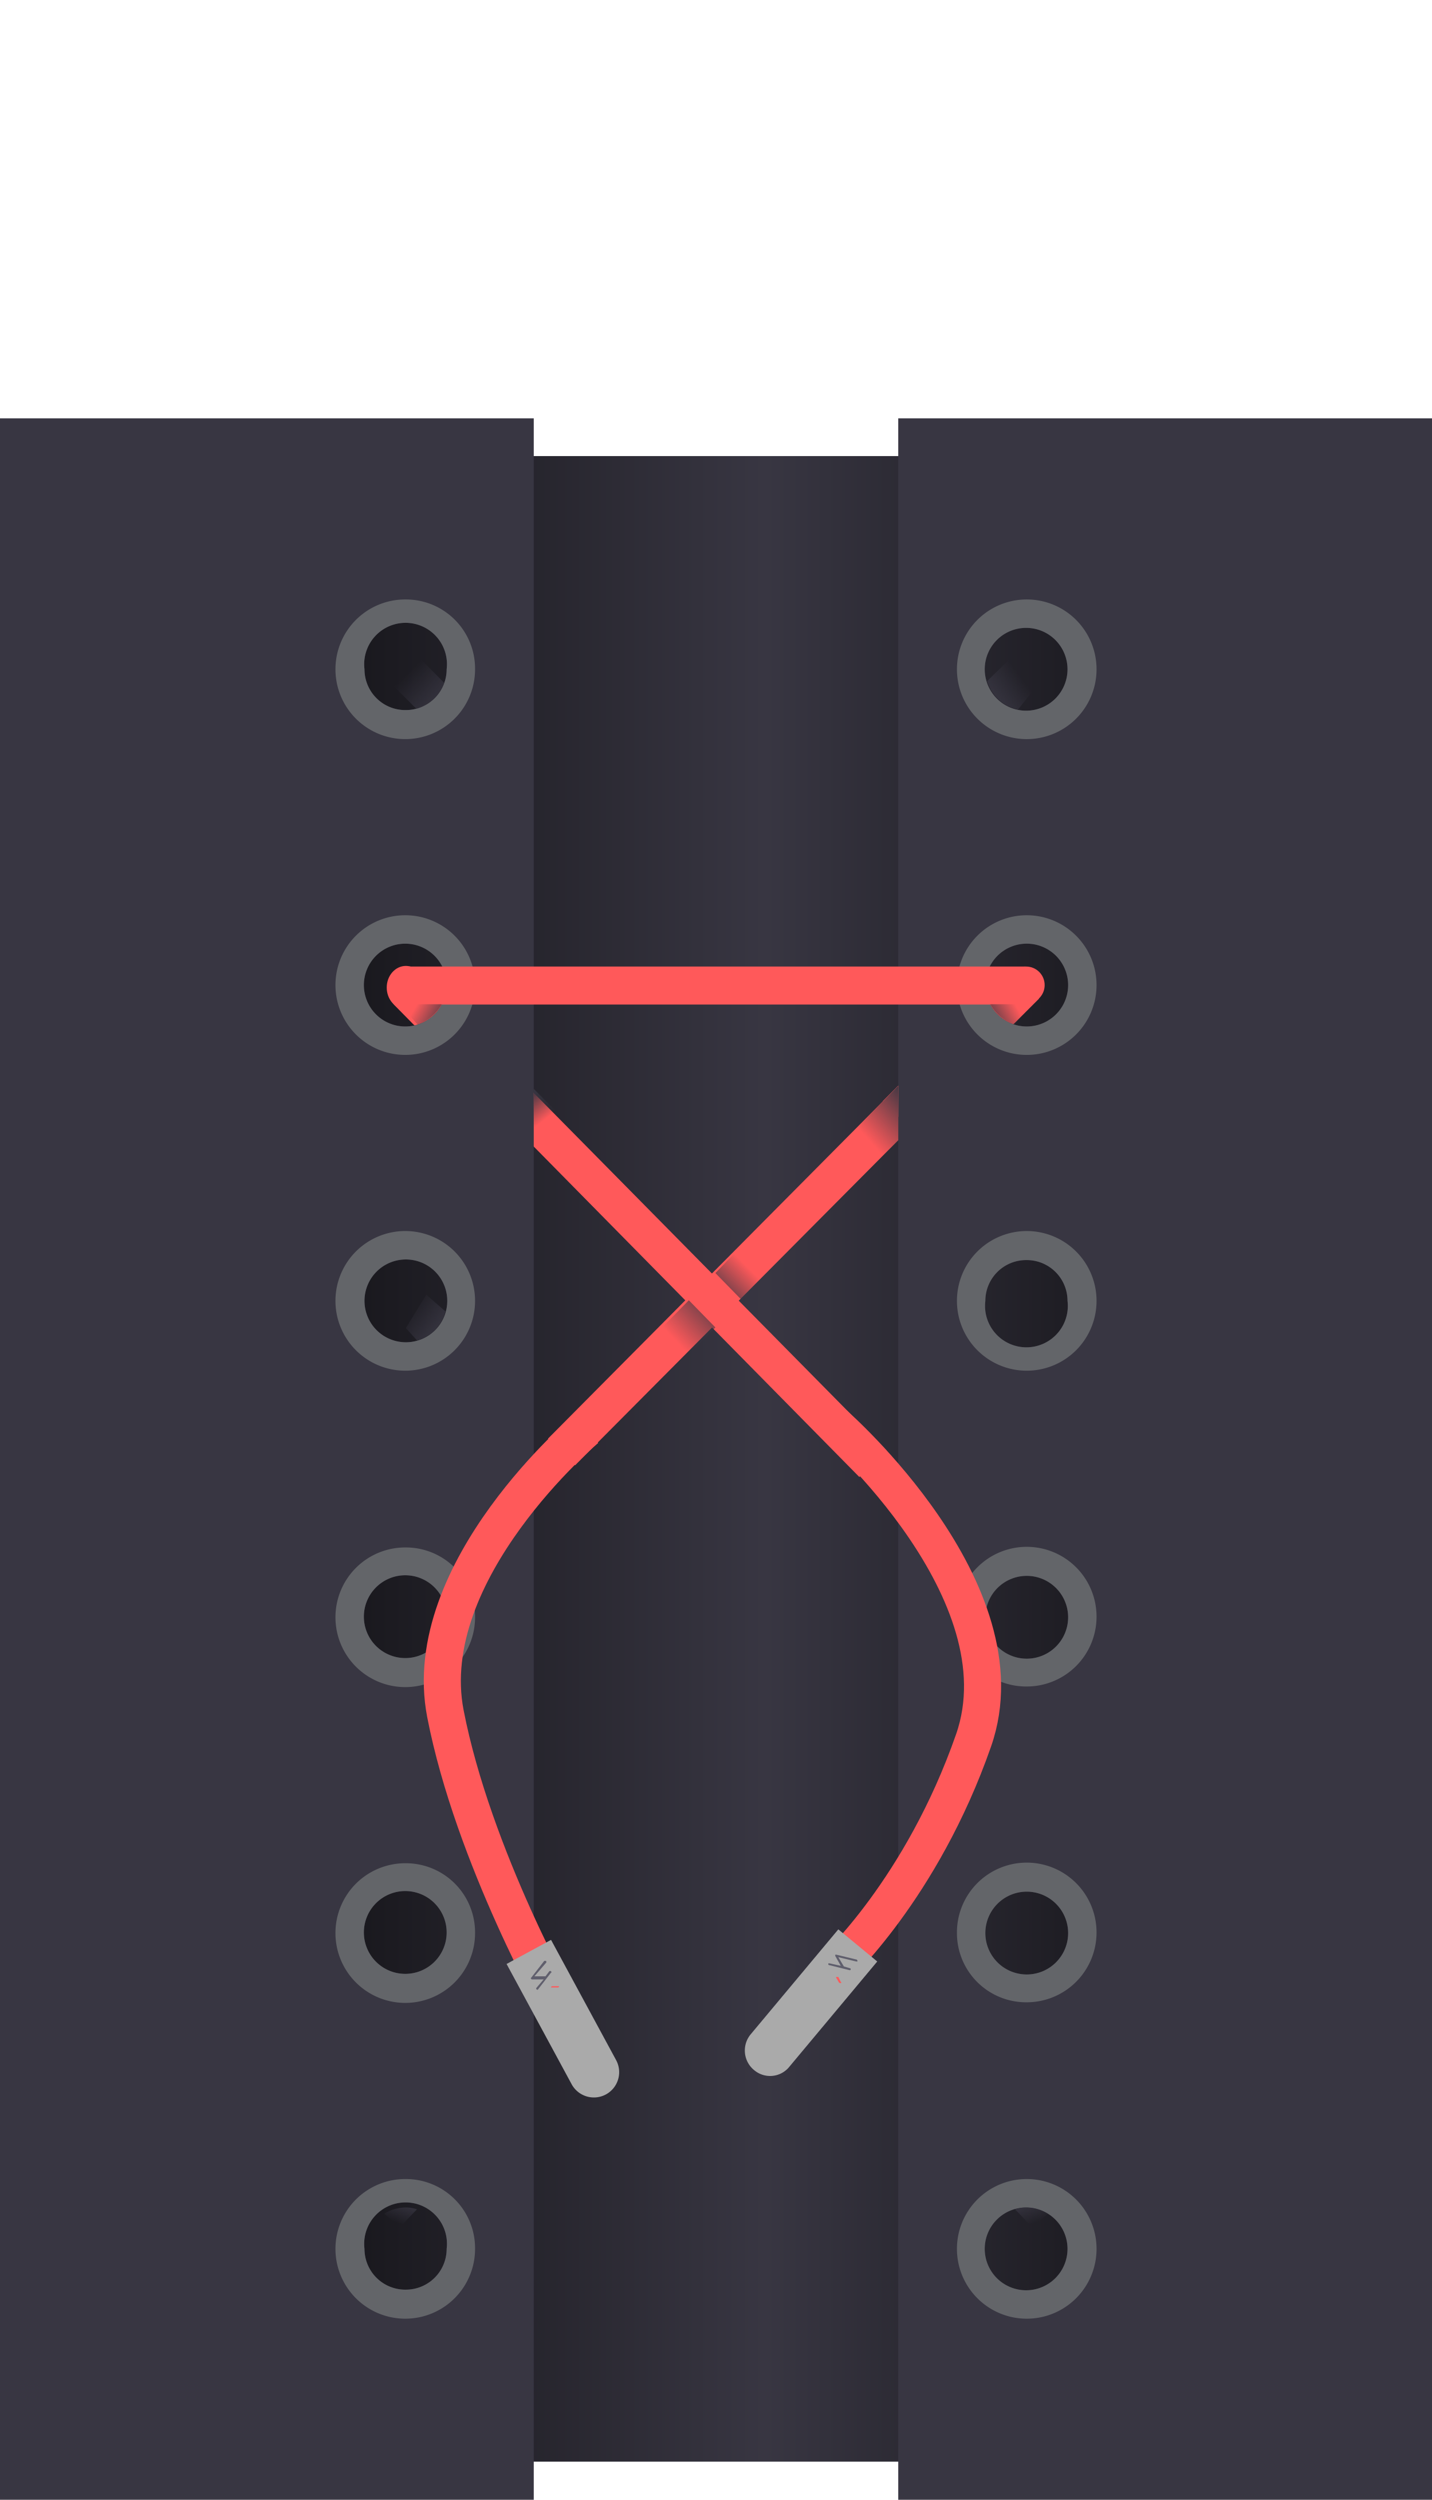 <svg xmlns="http://www.w3.org/2000/svg" xmlns:xlink="http://www.w3.org/1999/xlink" viewBox="0 0 231.8 404.5"><defs><linearGradient id="a" x1="2.89" y1="236.08" x2="231.15" y2="236.08" gradientUnits="userSpaceOnUse"><stop offset="0"/><stop offset="0.53" stop-color="#383642"/><stop offset="1"/></linearGradient><linearGradient id="b" x1="-1387.02" y1="-3596.39" x2="-1286.74" y2="-3596.39" gradientTransform="translate(-1221 -3437) rotate(180)" gradientUnits="userSpaceOnUse"><stop offset="0" stop-color="#ff595a"/><stop offset="1" stop-color="#ff595a"/></linearGradient><linearGradient id="c" x1="116.86" y1="209.65" x2="109.28" y2="216.88" gradientUnits="userSpaceOnUse"><stop offset="0" stop-color="#383642"/><stop offset="1" stop-color="#383642" stop-opacity="0"/></linearGradient><linearGradient id="d" x1="115.63" y1="210.32" x2="121.02" y2="205" xlink:href="#c"/><linearGradient id="e" x1="84.7" y1="177.69" x2="87.7" y2="181.56" xlink:href="#c"/><linearGradient id="f" x1="148.2" y1="178" x2="140.77" y2="184.66" xlink:href="#c"/><linearGradient id="g" x1="160.28" y1="113.5" x2="165.41" y2="109.69" xlink:href="#c"/><linearGradient id="h" x1="71.54" y1="114.53" x2="66.02" y2="108.86" xlink:href="#c"/><linearGradient id="i" x1="72.13" y1="165.56" x2="67.3" y2="162.84" xlink:href="#c"/><linearGradient id="j" x1="-4343.04" y1="165.56" x2="-4347.86" y2="162.84" gradientTransform="matrix(-1, 0, 0, 1, -4183.35, 0)" xlink:href="#c"/><linearGradient id="k" x1="-4134.89" y1="647.1" x2="-4130.13" y2="641.55" gradientTransform="translate(-656.3 -3903.9) rotate(-91.1)" xlink:href="#c"/><linearGradient id="l" x1="166.27" y1="355.83" x2="167.59" y2="359.69" xlink:href="#c"/><linearGradient id="m" x1="-4559.81" y1="355.83" x2="-4558.49" y2="359.69" gradientTransform="matrix(-1, 0, 0, 1, -4494.27, 0)" xlink:href="#c"/></defs><title>style--gentlemanArtboard 1 copy 8</title><g style="isolation:isolate"><rect x="6.2" y="73.8" width="219.5" height="324.53" style="fill:url(#a)"/><path d="M139.1,239,63.9,162.7a1.9,1.9,0,0,1,0-2.7l3-2.9,76.6,77.6" style="fill:#ff595a"/><rect x="140.8" y="166.8" width="29.6" height="6.15" transform="translate(-74.6 159.8) rotate(-45)" style="fill:#ff595a"/><path d="M0,67.7V404.5H86.4V67.7ZM65.7,370.5a6.6,6.6,0,0,1-6.7-6.6,6.7,6.7,0,1,1,13.3,0A6.6,6.6,0,0,1,65.7,370.5Zm0-51.1a6.7,6.7,0,1,1,6.6-6.6A6.7,6.7,0,0,1,65.7,319.4Zm0-51.1a6.7,6.7,0,1,1,6.6-6.7A6.7,6.7,0,0,1,65.7,268.3Zm0-51.1a6.7,6.7,0,0,1-6.7-6.7,6.7,6.7,0,1,1,6.7,6.7Zm0-51.1a6.7,6.7,0,1,1,6.6-6.7A6.7,6.7,0,0,1,65.7,166.1Zm0-51.2a6.6,6.6,0,0,1-6.7-6.6,6.7,6.7,0,1,1,13.3,0A6.6,6.6,0,0,1,65.7,114.9Z" style="fill:#383642"/><path d="M65.7,352.6a11.3,11.3,0,1,0,11.2,11.3A11.2,11.2,0,0,0,65.7,352.6Zm0,17.9a6.6,6.6,0,0,1-6.7-6.6,6.7,6.7,0,1,1,13.3,0A6.6,6.6,0,0,1,65.7,370.5Z" style="fill:#636569"/><path d="M65.7,301.5a11.3,11.3,0,1,0,11.2,11.3A11.2,11.2,0,0,0,65.7,301.5Zm0,17.9a6.7,6.7,0,1,1,6.6-6.6A6.7,6.7,0,0,1,65.7,319.4Z" style="fill:#636569"/><path d="M65.7,250.4a11.3,11.3,0,1,0,11.2,11.2A11.2,11.2,0,0,0,65.7,250.4Zm0,17.9a6.7,6.7,0,1,1,6.6-6.7A6.7,6.7,0,0,1,65.7,268.3Z" style="fill:#636569"/><path d="M65.7,199.2a11.3,11.3,0,1,0,11.2,11.3A11.3,11.3,0,0,0,65.7,199.2Zm0,18a6.7,6.7,0,0,1-6.7-6.7,6.7,6.7,0,1,1,6.7,6.7Z" style="fill:#636569"/><path d="M65.7,148.1a11.3,11.3,0,1,0,11.2,11.3A11.3,11.3,0,0,0,65.7,148.1Zm0,18a6.7,6.7,0,1,1,6.6-6.7A6.7,6.7,0,0,1,65.7,166.1Z" style="fill:#636569"/><path d="M65.7,97a11.3,11.3,0,1,0,11.2,11.3A11.2,11.2,0,0,0,65.7,97Zm0,17.9a6.6,6.6,0,0,1-6.7-6.6,6.7,6.7,0,1,1,13.3,0A6.6,6.6,0,0,1,65.7,114.9Z" style="fill:#636569"/><path d="M231.8,404.5V67.7H145.4V404.5ZM166.1,101.6a6.7,6.7,0,0,1,6.7,6.7,6.7,6.7,0,1,1-6.7-6.7Zm0,51.1a6.7,6.7,0,1,1-6.6,6.7A6.7,6.7,0,0,1,166.1,152.7Zm0,51.2a6.6,6.6,0,0,1,6.7,6.6,6.7,6.7,0,1,1-13.3,0A6.6,6.6,0,0,1,166.1,203.9Zm0,51.1a6.7,6.7,0,1,1-6.6,6.6A6.7,6.7,0,0,1,166.1,255Zm0,51.1a6.7,6.7,0,1,1-6.6,6.7A6.7,6.7,0,0,1,166.1,306.1Zm0,51.1a6.7,6.7,0,0,1,6.7,6.7,6.7,6.7,0,1,1-6.7-6.7Z" style="fill:#383642"/><path d="M166.1,119.6a11.3,11.3,0,1,0-11.2-11.3A11.3,11.3,0,0,0,166.1,119.6Zm0-18a6.7,6.7,0,0,1,6.7,6.7,6.7,6.7,0,1,1-6.7-6.7Z" style="fill:#636569"/><path d="M166.1,170.7a11.3,11.3,0,1,0-11.2-11.3A11.3,11.3,0,0,0,166.1,170.7Zm0-18a6.7,6.7,0,1,1-6.6,6.7A6.7,6.7,0,0,1,166.1,152.7Z" style="fill:#636569"/><path d="M166.1,221.8a11.3,11.3,0,1,0-11.2-11.3A11.3,11.3,0,0,0,166.1,221.8Zm0-17.9a6.6,6.6,0,0,1,6.7,6.6,6.7,6.7,0,1,1-13.3,0A6.6,6.6,0,0,1,166.1,203.9Z" style="fill:#636569"/><path d="M166.1,272.9a11.3,11.3,0,1,0-11.2-11.3A11.2,11.2,0,0,0,166.1,272.9Zm0-17.9a6.7,6.7,0,1,1-6.6,6.6A6.7,6.7,0,0,1,166.1,255Z" style="fill:#636569"/><path d="M166.1,324a11.3,11.3,0,1,0-11.2-11.2A11.2,11.2,0,0,0,166.1,324Zm0-17.9a6.7,6.7,0,1,1-6.6,6.7A6.7,6.7,0,0,1,166.1,306.1Z" style="fill:#636569"/><path d="M166.1,375.2a11.3,11.3,0,1,0-11.2-11.3A11.3,11.3,0,0,0,166.1,375.2Zm0-18a6.7,6.7,0,0,1,6.7,6.7,6.7,6.7,0,1,1-6.7-6.7Z" style="fill:#636569"/><polygon points="93.1 237.1 88.7 232.8 145.4 175.7 145.4 184.5 93.1 237.1" style="fill:#ff595a"/><rect x="65.7" y="156.4" width="100.3" height="6.15" style="fill:url(#b)"/><circle cx="166.1" cy="159.4" r="3" style="fill:#ff595a"/><ellipse cx="65.7" cy="159.8" rx="3.1" ry="3.5" style="fill:#ff595a"/><polygon points="111.5 210.4 115.8 214.8 110.6 220.1 106.2 215.8 111.5 210.4" style="mix-blend-mode:multiply;fill:url(#c)"/><polygon points="115.8 206 121.2 200.4 125.4 204.9 120.1 210.4 115.8 206" style="mix-blend-mode:multiply;fill:url(#d)"/><polygon points="86.4 184.9 90.7 180.5 86.4 176.2 86.4 184.9" style="mix-blend-mode:multiply;fill:url(#e)"/><polygon points="145.4 175.7 145.4 184.5 138.1 191.9 133.9 187.4 145.4 175.7" style="mix-blend-mode:multiply;fill:url(#f)"/><path d="M164,106.1l-4.2,4.1a6.5,6.5,0,0,0,5,4.6l3.5-4.4Z" style="mix-blend-mode:multiply;fill:url(#g)"/><path d="M66.4,104.9l-4.6,4.2,5.6,5.6a6.8,6.8,0,0,0,4.5-4.2Z" style="mix-blend-mode:multiply;fill:url(#h)"/><path d="M66.2,164.2l1.4,1.6a7.1,7.1,0,0,0,3.9-3.3H67.4Z" style="mix-blend-mode:multiply;fill:url(#i)"/><path d="M165.7,164.2l-1.5,1.6a7.1,7.1,0,0,1-3.9-3.3h4.1Z" style="mix-blend-mode:multiply;fill:url(#j)"/><path d="M65.7,214.9l1.8,2a6.4,6.4,0,0,0,4.6-4.7L69,209.5Z" style="mix-blend-mode:multiply;fill:url(#k)"/><path d="M164.3,357.5l2.9,3,2.4-2.3a6.8,6.8,0,0,0-3.5-1A5.7,5.7,0,0,0,164.3,357.5Z" style="mix-blend-mode:multiply;fill:url(#l)"/><path d="M67.5,357.5l-2.9,3-2.4-2.3a6.8,6.8,0,0,1,3.5-1A5.7,5.7,0,0,1,67.5,357.5Z" style="mix-blend-mode:multiply;fill:url(#m)"/><path d="M94.9,231.2s-27.3,22.9-22.8,46.1,18.7,48.2,18.7,48.2" style="fill:none;stroke:#ff595a;stroke-miterlimit:10;stroke-width:6px"/><path d="M135.1,230.5s30.9,27,22.5,51.1-22.5,37-22.5,37" style="fill:none;stroke:#ff595a;stroke-miterlimit:10;stroke-width:6px"/><path d="M122.1,335a4.1,4.1,0,0,1-.6-5.8l14.2-17,6.3,5.2-14.2,17A4,4,0,0,1,122.1,335Z" style="fill:#aaa"/><path d="M98.1,338.9a4.1,4.1,0,0,1-5.6-1.7L82,317.8l7.2-3.9,10.5,19.4A4.1,4.1,0,0,1,98.1,338.9Z" style="fill:#aaa"/><path d="M87.1,321.9l2.1-2.7c.1,0,.1-.1,0-.2a.2.2,0,0,0-.3,0l-.6.8H86.5l1.9-2.2c.1-.1,0-.2,0-.3h-.3L86,320c-.1.1-.1.2,0,.2h0c0,.1.1.1.2.1H88l-1.2,1.4v.2h.1C86.9,322,87.1,322,87.1,321.9Z" style="fill:#5f5e6c"/><path d="M89.3,321.6h-.1a.2.2,0,0,1,.2-.2h1.1a.2.2,0,0,1-.2.2h-1Z" style="fill:#ff595a"/><path d="M134.3,318l3.2.8c.1,0,.2,0,.2-.1s0-.2-.1-.2l-1-.3h0l-.9-1.5,2.9.7h.2a.4.4,0,0,0-.1-.3l-3.3-.8h-.2v.2l.9,1.6-1.8-.4h-.2A.2.2,0,0,0,134.3,318Z" style="fill:#5f5e6c"/><path d="M135.4,319.9h.3l.4.8c.1,0,.1.2,0,.2s-.2,0-.3-.1l-.4-.7C135.3,320,135.3,319.9,135.4,319.9Z" style="fill:#ff595a"/></g></svg>